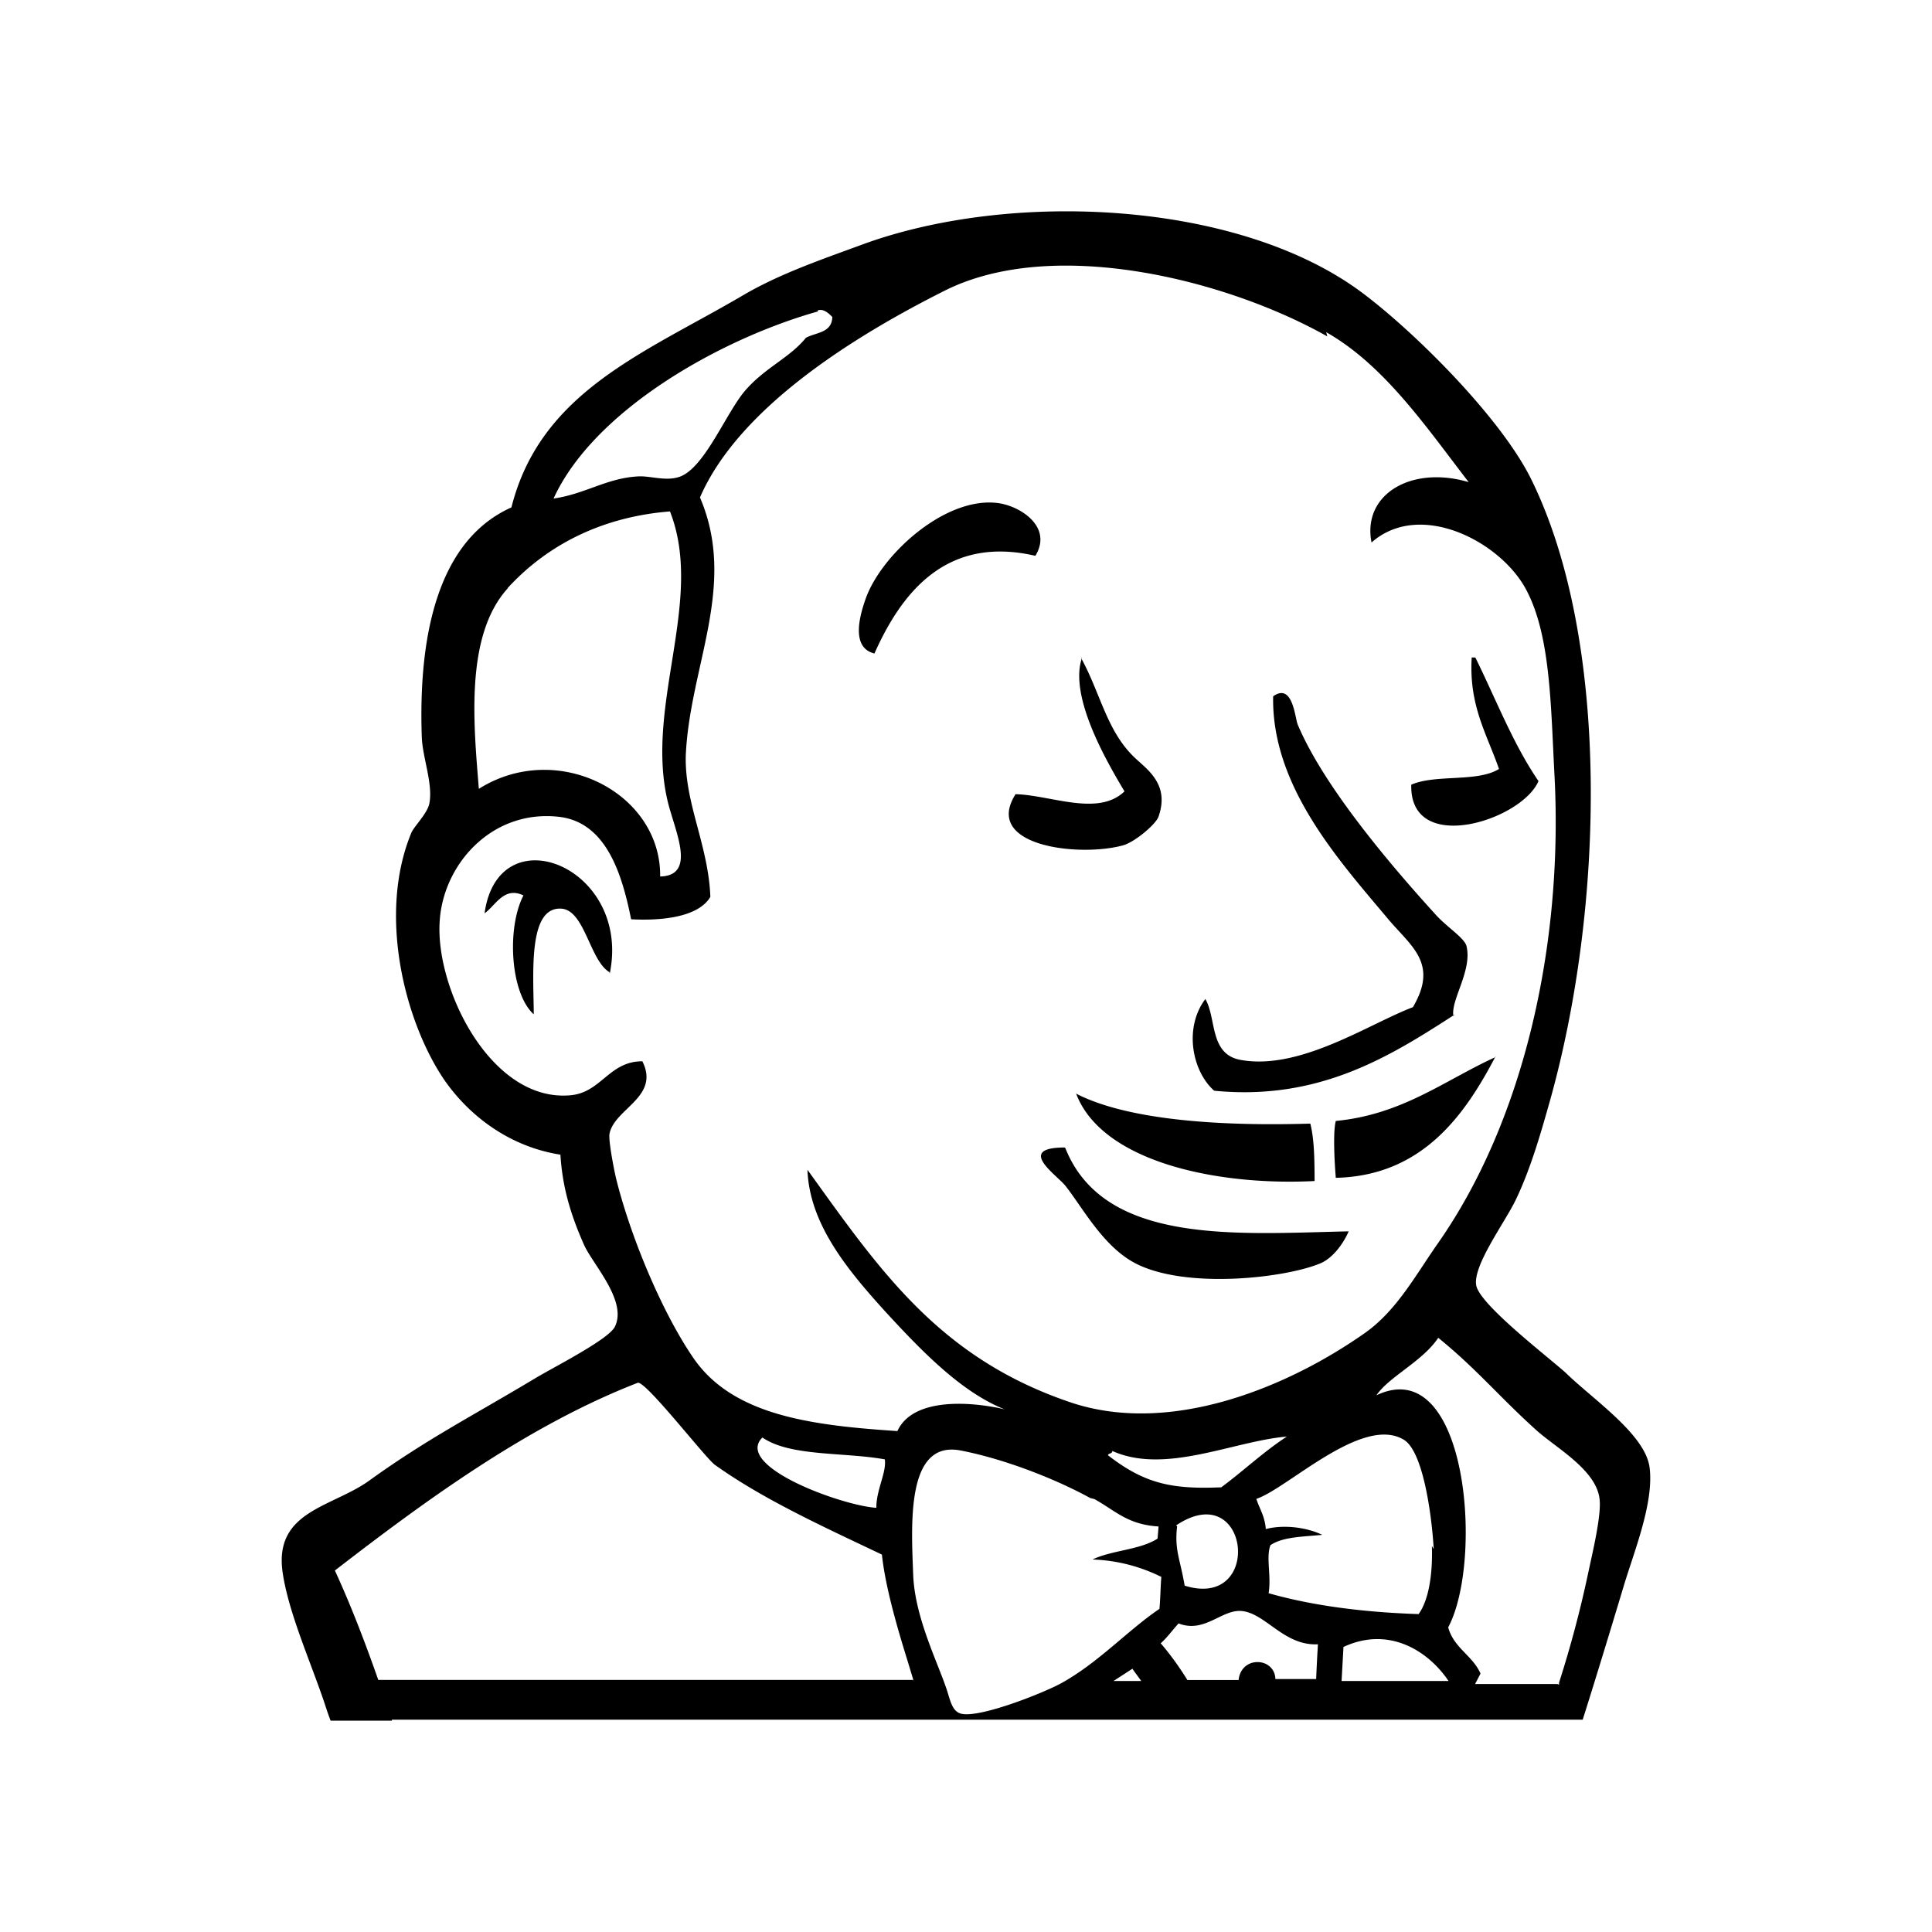 <svg xmlns="http://www.w3.org/2000/svg" width="100%" height="100%" viewBox="0 0 30.72 30.72"><path d="M6.232 27.36h-0.975a3.866 3.866 0 0 1-0.07-0.197c-0.215-0.666-0.594-1.49-0.692-2.154-0.146-0.984 0.78-1.039 1.374-1.465 0.915-0.66 1.635-1.025 2.627-1.62 0.295-0.179 1.182-0.624 1.281-0.829 0.201-0.408-0.345-0.982-0.49-1.3-0.225-0.507-0.345-0.937-0.376-1.435-0.824-0.13-1.455-0.627-1.844-1.185-0.63-0.925-1.066-2.635-0.525-3.936 0.045-0.103 0.254-0.305 0.285-0.463 0.06-0.308-0.105-0.72-0.12-1.048-0.06-1.692 0.284-3.15 1.425-3.66 0.463-1.84 2.113-2.453 3.673-3.367 0.58-0.342 1.224-0.562 1.89-0.807 2.372-0.877 6.027-0.712 7.994 0.783 0.836 0.633 2.176 1.97 2.656 2.939 1.262 2.555 1.17 6.825 0.287 9.934-0.12 0.421-0.29 1.032-0.533 1.533-0.168 0.35-0.689 1.05-0.625 1.36 0.064 0.314 1.19 1.17 1.432 1.395 0.434 0.422 1.26 0.975 1.324 1.5 0.07 0.557-0.248 1.336-0.41 1.875-0.217 0.721-0.436 1.441-0.654 2.131H6.23z m11.104-3.54c-0.545-0.3-1.361-0.622-2.065-0.757-0.87-0.164-0.78 1.188-0.75 1.994 0.03 0.643 0.36 1.316 0.51 1.744 0.076 0.197 0.09 0.41 0.256 0.449 0.3 0.068 1.29-0.326 1.575-0.479 0.6-0.328 1.064-0.844 1.574-1.189 0.016-0.17 0.016-0.34 0.03-0.508a2.648 2.648 0 0 0-1.095-0.277c0.314-0.15 0.75-0.15 1.035-0.332l0.016-0.193c-0.496-0.03-0.69-0.254-1.021-0.436z m7.454 2.935a17.78 17.78 0 0 0 0.465-1.752c0.06-0.287 0.215-0.918 0.178-1.176-0.059-0.459-0.684-0.799-1.004-1.086-0.584-0.525-0.95-0.975-1.56-1.469-0.249 0.375-0.78 0.615-0.983 0.914 1.447-0.689 1.71 2.625 1.141 3.69 0.09 0.329 0.391 0.45 0.514 0.735l-0.086 0.166h1.29c0.013 0 0.03 0 0.044 0.014z m-6.634-0.012c-0.05-0.074-0.1-0.135-0.15-0.209l-0.301 0.195h0.45z m2.77 0c0.008-0.209 0.018-0.404 0.03-0.598-0.53 0.029-0.825-0.48-1.196-0.527-0.324-0.045-0.6 0.361-1.02 0.195-0.095 0.105-0.183 0.227-0.284 0.316 0.154 0.18 0.295 0.375 0.424 0.584h0.815c0.014-0.164 0.135-0.285 0.3-0.285 0.165 0 0.284 0.121 0.284 0.27h0.66z m2.116 0c-0.314-0.479-0.947-0.898-1.68-0.555l-0.03 0.541h1.71z m-8.51 0l-0.104-0.344c-0.225-0.72-0.36-1.26-0.405-1.68-0.914-0.436-1.875-0.87-2.654-1.426-0.15-0.105-1.109-1.35-1.23-1.305-1.739 0.676-3.359 1.86-4.814 2.984 0.256 0.557 0.48 1.141 0.69 1.74h8.505z m8.265-2.113c-0.029-0.512-0.164-1.56-0.48-1.74-0.66-0.39-1.846 0.78-2.34 0.943 0.045 0.15 0.135 0.271 0.15 0.48 0.285-0.074 0.645-0.029 0.898 0.092-0.299 0.03-0.629 0.03-0.824 0.164-0.074 0.195 0.016 0.48-0.029 0.764 0.69 0.197 1.5 0.303 2.385 0.332 0.164-0.227 0.225-0.645 0.211-1.082z m-4.08-0.36c-0.044 0.375 0.046 0.51 0.12 0.943 1.26 0.391 1.034-1.74-0.135-0.959zM12.12 22.86c-0.45 0.457 1.27 1.082 1.814 1.115 0-0.29 0.165-0.564 0.135-0.77-0.65-0.118-1.502-0.042-1.945-0.347z m5.565 0.215c0 0.043-0.061 0.03-0.068 0.064 0.58 0.451 1.014 0.545 1.802 0.51 0.354-0.262 0.67-0.563 1.043-0.807-0.855 0.074-1.931 0.607-2.774 0.23z m3.42-17.726c-1.606-0.906-4.35-1.591-6.076-0.731-1.38 0.692-3.27 1.84-3.899 3.292 0.6 1.402-0.166 2.686-0.226 4.109-0.018 0.757 0.36 1.42 0.391 2.242-0.2 0.338-0.825 0.38-1.26 0.356-0.146-0.729-0.4-1.549-1.155-1.63-1.064-0.116-1.845 0.764-1.89 1.683-0.06 1.08 0.833 2.864 2.085 2.745 0.488-0.046 0.608-0.54 1.139-0.54 0.285 0.57-0.445 0.75-0.523 1.154-0.016 0.105 0.06 0.511 0.104 0.705 0.233 0.944 0.744 2.16 1.245 2.88 0.635 0.9 1.884 1.051 3.229 1.141 0.24-0.525 1.125-0.48 1.706-0.346-0.691-0.27-1.336-0.945-1.875-1.529-0.615-0.676-1.23-1.41-1.261-2.28 1.155 1.604 2.1 3 4.2 3.704 1.59 0.525 3.45-0.254 4.664-1.109 0.51-0.359 0.811-0.93 1.17-1.439 1.35-1.936 1.98-4.71 1.846-7.394-0.06-1.111-0.06-2.221-0.436-2.955-0.389-0.781-1.695-1.471-2.475-0.781-0.15-0.764 0.63-1.23 1.545-0.96-0.66-0.854-1.336-1.858-2.266-2.384zM16.94 18.256c0.615 1.544 2.724 1.363 4.505 1.323-0.084 0.194-0.256 0.435-0.465 0.515-0.57 0.232-2.145 0.408-2.937-0.012-0.506-0.27-0.824-0.873-1.102-1.227-0.137-0.172-0.795-0.608-0.012-0.609z m0.164-0.87c0.893 0.464 2.52 0.517 3.731 0.48 0.066 0.267 0.066 0.593 0.068 0.913-1.55 0.08-3.386-0.304-3.794-1.395h-0.005z m6.675-0.586c-0.473 0.9-1.145 1.897-2.539 1.928-0.023-0.284-0.045-0.735 0-0.904 1.064-0.103 1.727-0.646 2.543-1.017z m-0.649-0.667c-1.02 0.66-2.154 1.375-3.824 1.21-0.351-0.31-0.485-1-0.14-1.458 0.181 0.313 0.06 0.885 0.57 0.97 0.944 0.165 2.038-0.579 2.73-0.84 0.42-0.713-0.046-0.976-0.42-1.433-0.782-0.93-1.83-2.1-1.802-3.51 0.314-0.224 0.346 0.346 0.391 0.45 0.404 0.96 1.424 2.175 2.174 3 0.18 0.21 0.48 0.39 0.51 0.524 0.092 0.39-0.254 0.854-0.209 1.11z m-13.439-0.675c-0.314-0.184-0.393-0.99-0.768-1.01-0.535-0.03-0.438 1.05-0.436 1.68-0.37-0.33-0.435-1.365-0.164-1.89-0.308-0.15-0.445 0.164-0.618 0.284 0.22-1.59 2.34-0.734 1.99 0.96zM8.073 9.355c-0.685 0.756-0.54 2.174-0.459 3.188 1.244-0.785 2.898 0.06 2.883 1.394 0.595-0.016 0.223-0.744 0.115-1.215-0.353-1.528 0.592-3.187 0.041-4.59-1.064 0.084-1.939 0.52-2.578 1.215z m9.12 1.113c0.307 0.562 0.404 1.148 0.84 1.57 0.195 0.19 0.574 0.424 0.387 0.95-0.045 0.121-0.365 0.391-0.551 0.45-0.674 0.195-2.254 0.03-1.721-0.81 0.563 0.015 1.314 0.36 1.732-0.045-0.314-0.524-0.885-1.53-0.674-2.13z m6.198-0.013h0.068c0.33 0.668 0.6 1.375 1.004 1.965-0.27 0.628-2.053 1.19-2.023 0.057 0.39-0.17 1.05-0.035 1.395-0.25-0.193-0.556-0.48-1.006-0.434-1.771z m-6.927-1.617c-1.422-0.33-2.131 0.592-2.56 1.553-0.384-0.094-0.231-0.615-0.135-0.883 0.255-0.701 1.28-1.633 2.119-1.506 0.359 0.057 0.848 0.386 0.576 0.834zM13.002 4.953c-1.56 0.44-3.56 1.574-4.2 2.974 0.495-0.07 0.84-0.321 1.33-0.351 0.186-0.016 0.428 0.074 0.641 0.015 0.424-0.104 0.78-1.065 1.102-1.41 0.31-0.345 0.685-0.496 0.94-0.81 0.167-0.09 0.409-0.074 0.42-0.33-0.073-0.075-0.15-0.135-0.232-0.105v0.017z" /></svg>
